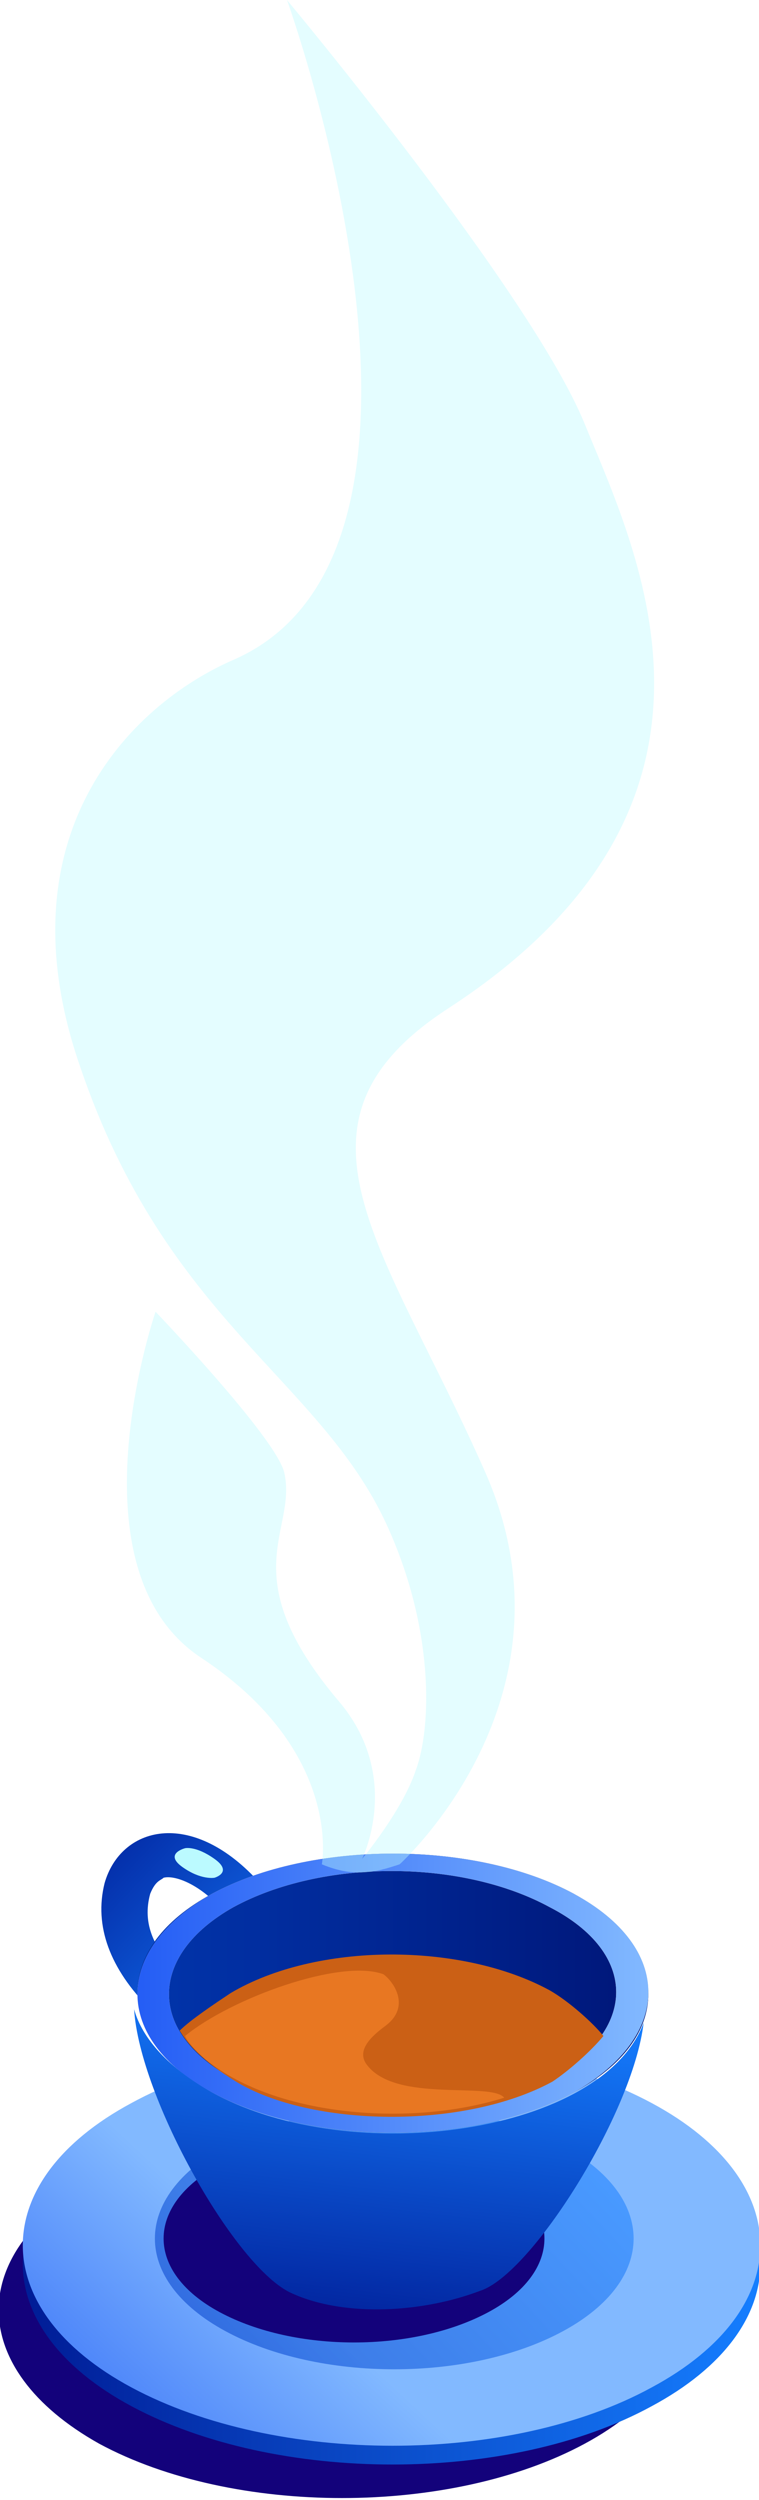 <?xml version="1.0" encoding="utf-8"?>
<!-- Generator: Adobe Illustrator 24.2.1, SVG Export Plug-In . SVG Version: 6.00 Build 0)  -->
<svg version="1.1" id="Layer_1" xmlns="http://www.w3.org/2000/svg" xmlns:xlink="http://www.w3.org/1999/xlink" x="0px" y="0px"
	 width="28.3px" height="93.2px" viewBox="0 0 28.3 93.2" enable-background="new 0 0 28.3 93.2" xml:space="preserve">
<g>
	<path fill="#13027B" d="M3.7,81.2c-5,2.7-5,7.1,0,9.9c5,2.7,13.1,2.7,18.1,0c5-2.7,5-7.1,0-9.9C16.8,78.5,8.7,78.5,3.7,81.2z"/>
	<linearGradient id="SVGID_1_" gradientUnits="userSpaceOnUse" x1="0.843" y1="84.436" x2="28.311" y2="84.436">
		<stop  offset="0" style="stop-color:#001C96"/>
		<stop  offset="1" style="stop-color:#157EFF"/>
	</linearGradient>
	<path fill="url(#SVGID_1_)" d="M4.9,79.1c-5.4,2.9-5.4,7.7,0,10.6c5.4,2.9,14.1,2.9,19.4,0c5.4-2.9,5.4-7.7,0-10.6
		C18.9,76.2,10.2,76.2,4.9,79.1z"/>
	<linearGradient id="SVGID_2_" gradientUnits="userSpaceOnUse" x1="3.073" y1="96.107" x2="12.02" y2="86.464">
		<stop  offset="0" style="stop-color:#245DF5"/>
		<stop  offset="1" style="stop-color:#82B9FF"/>
	</linearGradient>
	<path fill="url(#SVGID_2_)" d="M4.9,78.4c-5.4,2.9-5.4,7.7,0,10.6c5.4,2.9,14.1,2.9,19.4,0c5.4-2.9,5.4-7.7,0-10.6
		C18.9,75.5,10.2,75.5,4.9,78.4z"/>
	<linearGradient id="SVGID_3_" gradientUnits="userSpaceOnUse" x1="5.791" y1="91.839" x2="19.88" y2="78.661">
		<stop  offset="0" style="stop-color:#093CC3"/>
		<stop  offset="1" style="stop-color:#2787FF"/>
		<stop  offset="1" style="stop-color:#2787FF"/>
	</linearGradient>
	<path opacity="0.63" fill="url(#SVGID_3_)" d="M8.4,80c-3.5,1.9-3.5,5,0,6.9c3.5,1.9,9.1,1.9,12.6,0c3.5-1.9,3.5-5,0-6.9
		C17.6,78.1,11.9,78.1,8.4,80z"/>
	<path fill="#13027B" d="M8.2,80.7c-2.8,1.5-2.8,4,0,5.5c2.8,1.5,7.2,1.5,10,0c2.8-1.5,2.8-4,0-5.5C15.5,79.2,11,79.2,8.2,80.7z"/>
	<g>
		<linearGradient id="SVGID_4_" gradientUnits="userSpaceOnUse" x1="2.474" y1="67.668" x2="11.099" y2="75.81">
			<stop  offset="0" style="stop-color:#001C96"/>
			<stop  offset="1" style="stop-color:#157EFF"/>
		</linearGradient>
		<path fill="url(#SVGID_4_)" d="M9.4,77.3c0.9,0,1.2-1.2,0.4-1.6c0,0-1.7-0.8-2.9-1.9c-1.2-1.1-1.6-2.1-1.3-3.2
			C5.8,70.1,6,70.1,6.1,70c0.4-0.1,1.3,0.2,2.2,1.2c0.3,0.3,0.9,0.4,1.2,0.1c0.4-0.3,0.4-0.8,0.1-1.2c-2.5-2.7-5.1-2-5.7,0.1
			c-0.4,1.6,0.2,3.2,1.7,4.7C7.1,76.3,9,77.2,9,77.2C9.2,77.3,9.3,77.3,9.4,77.3z"/>
		<linearGradient id="SVGID_5_" gradientUnits="userSpaceOnUse" x1="5.073" y1="74.321" x2="24.205" y2="74.321">
			<stop  offset="0" style="stop-color:#0135AC"/>
			<stop  offset="1" style="stop-color:#001678"/>
		</linearGradient>
		<path fill="url(#SVGID_5_)" d="M7.9,70.6c-3.7,2-3.7,5.3,0,7.4c3.7,2,9.8,2,13.5,0c3.7-2,3.7-5.3,0-7.4
			C17.7,68.6,11.6,68.6,7.9,70.6z"/>
		<path fill="#FCDEA9" d="M21.4,70.6c3.7,2,3.7,5.3,0,7.4c-3.7,2-9.8,2-13.5,0c-3.7-2-3.7-5.3,0-7.4C11.6,68.6,17.7,68.6,21.4,70.6z
			 M8.7,77.5c3.3,1.8,8.5,1.8,11.8,0c3.3-1.8,3.3-4.7,0-6.4c-3.3-1.8-8.5-1.8-11.8,0C5.5,72.9,5.5,75.8,8.7,77.5z"/>
		<linearGradient id="SVGID_6_" gradientUnits="userSpaceOnUse" x1="5.073" y1="74.321" x2="24.205" y2="74.321">
			<stop  offset="0" style="stop-color:#245DF5"/>
			<stop  offset="1" style="stop-color:#82B9FF"/>
		</linearGradient>
		<path fill="url(#SVGID_6_)" d="M21.4,70.6c3.7,2,3.7,5.3,0,7.4c-3.7,2-9.8,2-13.5,0c-3.7-2-3.7-5.3,0-7.4
			C11.6,68.6,17.7,68.6,21.4,70.6z M8.7,77.5c3.3,1.8,8.5,1.8,11.8,0c3.3-1.8,3.3-4.7,0-6.4c-3.3-1.8-8.5-1.8-11.8,0
			C5.5,72.9,5.5,75.8,8.7,77.5z"/>
		<linearGradient id="SVGID_7_" gradientUnits="userSpaceOnUse" x1="13.104" y1="87.611" x2="14.657" y2="74.325">
			<stop  offset="0" style="stop-color:#001C96"/>
			<stop  offset="1" style="stop-color:#157EFF"/>
		</linearGradient>
		<path fill="url(#SVGID_7_)" d="M7.9,78c5.3,2.9,14.6,1.5,16.1-2.6c-0.4,3.4-4.2,9.4-6.1,10c-2.1,0.8-5,1-7,0.1
			c-2.1-0.9-5.7-7.3-5.9-10.6C5.3,76,6.3,77.1,7.9,78z"/>
		<path fill="#CB6015" d="M20.5,74.2c0.7,0.4,1.6,1.2,2,1.7c-0.5,0.6-1.3,1.3-1.9,1.7c-3.3,1.8-9,1.7-11.8,0
			c-1.3-0.8-1.8-1.4-2.1-1.9c0.4-0.4,1.3-1,1.9-1.4C11.8,72.4,17.2,72.4,20.5,74.2z"/>
		<path fill="#E87722" d="M6.9,75.9c1.7-1.4,5.8-2.9,7.4-2.3c0.4,0.3,1,1.2,0.1,1.9c-0.4,0.3-1.2,0.9-0.7,1.5
			c1.1,1.4,4.6,0.6,5.1,1.2c-3.5,1.1-8.5,0.7-11.1-1.4C7,76.2,6.9,75.9,6.9,75.9z"/>
	</g>
	<path fill="#BBFAFF" d="M6.9,68.9c0,0,0.4-0.1,1.1,0.4C8.7,69.8,8,70,8,70s-0.5,0.1-1.2-0.4C6.1,69.1,6.9,68.9,6.9,68.9z"/>
	<path opacity="0.4" fill="#BBFAFF" d="M12,69.5c0,0,0.8-4.2-4.5-7.7c-5-3.3-1.7-12.9-1.7-12.9s4.5,4.7,4.8,6c0.5,2.2-2,3.8,2.1,8.6
		c2.3,2.8,0.8,5.8,0.8,5.8s1.5-1.8,2-3.3c0.6-1.6,0.7-5.3-1.1-9.2c-2.5-5.4-8.2-7.6-11.4-17c-3-8.6,1.8-13.5,5.7-15.2
		c9.4-4.1,2-24.6,2-24.6s9.1,10.9,11.1,15.8c2,4.9,6.6,14.2-5.1,21.8c-6.6,4.3-2.3,8.9,1.4,17.3c3.7,8.4-3.2,14.6-3.2,14.6
		C14,69.8,13.2,70,12,69.5z"/>
</g>
</svg>
